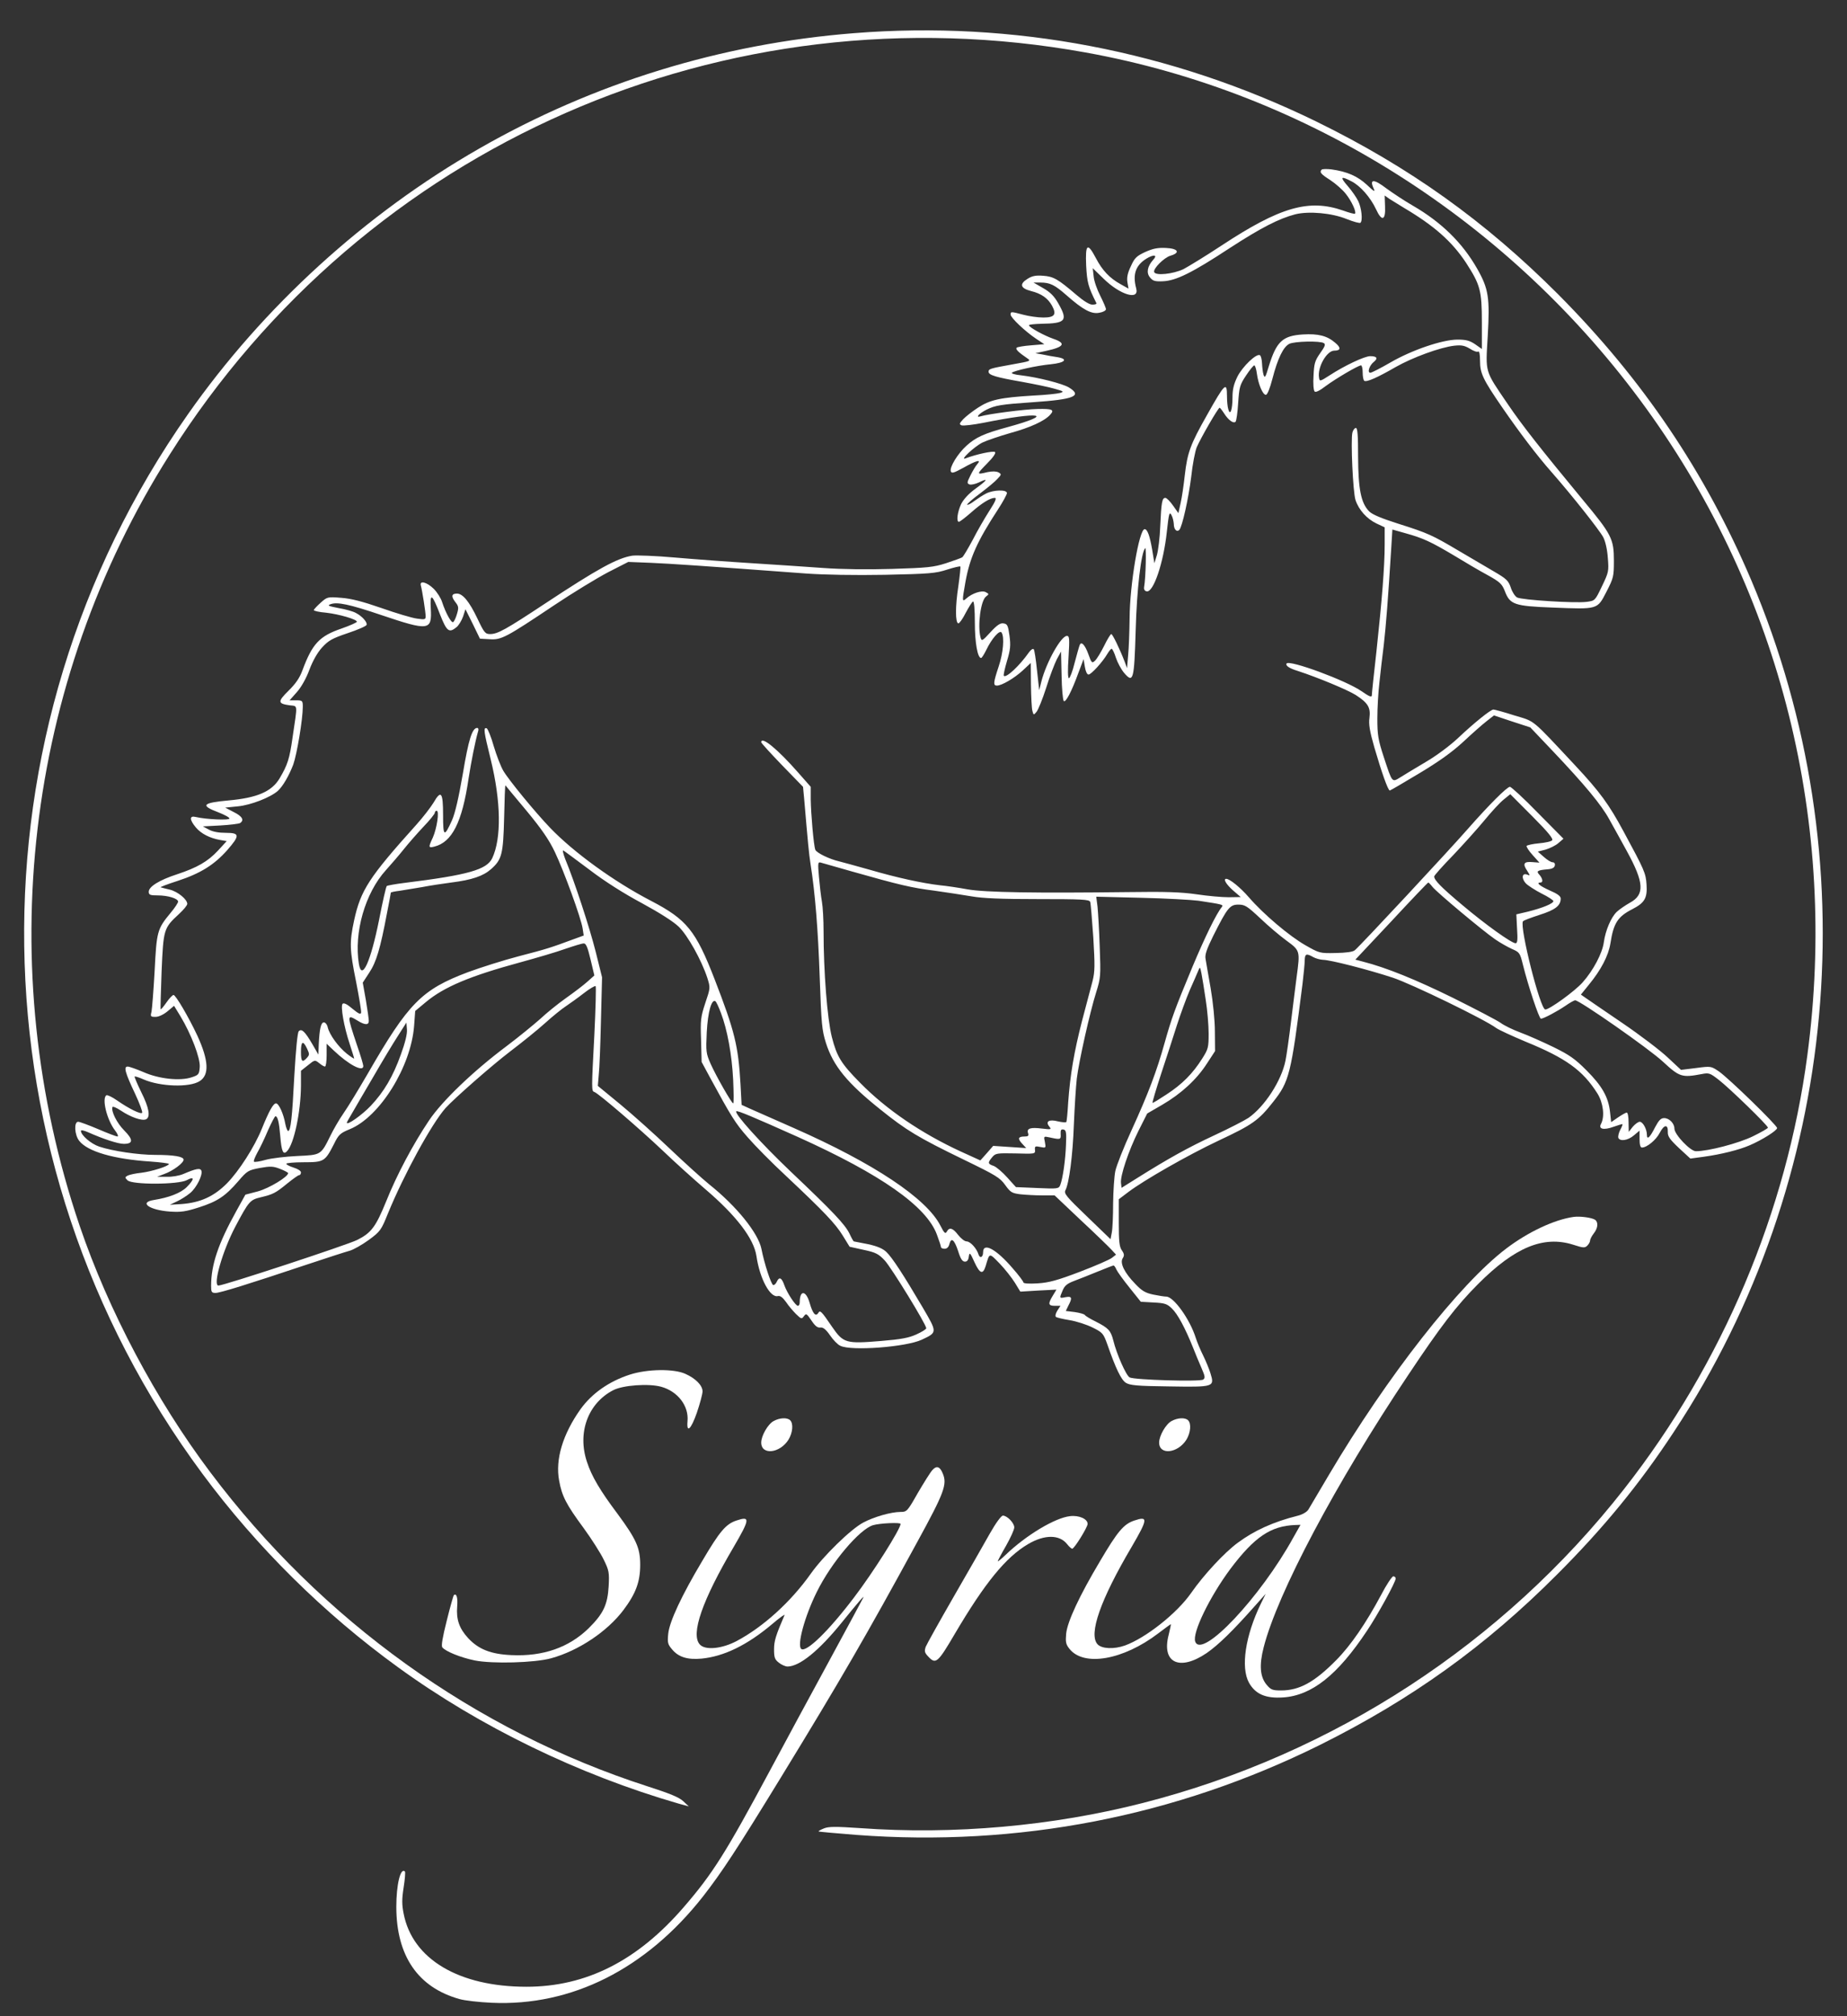 <svg width="286" height="312" xmlns="http://www.w3.org/2000/svg" xmlns:xlink="http://www.w3.org/1999/xlink" overflow="hidden"><rect width="100%" height="100%" fill="#333333" stroke="none"/><defs><clipPath id="clip0"><rect x="840" y="30" width="286" height="312"/></clipPath><clipPath id="clip1"><rect x="840" y="31" width="286" height="311"/></clipPath><clipPath id="clip2"><rect x="840" y="31" width="286" height="311"/></clipPath><clipPath id="clip3"><rect x="840" y="31" width="286" height="311"/></clipPath></defs><g clip-path="url(#clip0)" transform="translate(-840 -30)"><g clip-path="url(#clip1)"><g clip-path="url(#clip2)"><g clip-path="url(#clip3)"><path d="M132.175 305.947C111.617 304.328 91.855 298.252 74.165 288.144 56.504 278.064 40.746 263.753 29.076 247.171-5.565 198.021-4.657 132.033 31.319 83.677 39.695 72.405 50.116 62.126 61.559 53.864 74.251 44.664 89.584 37.253 105.058 32.795L106.62 32.369 105.768 33.164C105.144 33.761 103.695 34.357 100.231 35.464 73.541 44.039 49.775 61.047 32.54 83.905 24.107 95.064 16.753 108.892 12.295 121.953-1.278 161.79 3.833 205.659 26.236 240.924 56.533 288.712 112.214 313.045 168.093 302.965 202.535 296.776 233.939 276.9 254.894 248.023 275.736 219.288 284.594 183.937 279.824 148.246 276.616 124.139 266.678 100.686 251.459 81.349 232.718 57.498 206.482 40.433 176.981 32.909 162.982 29.331 147.593 27.968 133.14 29.019 129.307 29.274 128.256 29.274 127.518 28.962 127.035 28.763 126.666 28.564 126.723 28.508 126.751 28.451 129.421 28.224 132.601 27.968 157.644 26.094 182.006 30.808 204.353 41.853 218.493 48.866 229.993 57.072 241.066 68.146 248.222 75.273 253.815 82.059 259.153 90.151 284.85 128.909 289.393 178.656 271.136 221.559 264.009 238.227 254.326 252.538 241.237 265.656 229.879 276.985 218.181 285.304 203.728 292.346 181.353 303.221 156.821 307.906 132.175 305.947Z" fill="#FFFFFF" fill-rule="nonzero" fill-opacity="1" transform="matrix(1 0 0 -1.003 840.036 342)"/><path d="M204.637 284.907C204.239 284.509 204.466 284.225 205.943 283.288 206.766 282.749 207.874 281.783 208.356 281.159 209.265 280.023 210.031 278.348 209.776 278.092 209.691 278.035 208.896 278.234 207.959 278.575 202.649 280.421 198.191 279.143 189.105 273.18 186.691 271.59 184.022 269.971 183.227 269.546 181.609 268.779 178.883 268.495 178.684 269.091 178.486 269.602 180.218 271.334 181.211 271.618 182.773 272.073 182.404 272.726 180.502 272.811 179.224 272.868 178.514 272.726 177.293 272.186 175.958 271.562 175.646 271.278 175.078 270 174.567 268.949 174.425 268.268 174.539 267.53L174.709 266.536 173.488 267.217C171.785 268.154 170.649 269.347 169.655 271.249 168.349 273.72 168.008 273.436 168.15 270.113 168.292 267.473 168.462 266.82 169.74 264.293 169.797 264.151 169.513 264.066 169.116 264.066 168.661 264.066 167.781 264.605 166.645 265.57 163.777 268.012 163.096 268.41 161.477 268.523 160.342 268.609 159.774 268.495 159.064 268.041 157.786 267.246 157.957 266.593 159.603 266.167 161.222 265.769 162.216 265.059 162.869 263.895 163.607 262.532 163.266 262.078 161.506 262.078 160.682 262.078 159.291 262.277 158.439 262.504 156.509 263.015 156.452 263.015 156.452 262.532 156.452 262.05 158.752 259.892 160.427 258.784L161.676 257.961 159.632 257.79C158.524 257.705 157.502 257.535 157.389 257.421 157.162 257.194 157.701 256.683 159.007 255.803 159.632 255.377 159.575 255.349 156.849 254.866 153.186 254.213 153.044 254.156 153.044 253.702 153.044 253.191 154.209 252.85 158.297 252.14 160.171 251.799 162.414 251.345 163.266 251.089 164.686 250.692 164.771 250.635 164.09 250.436 163.692 250.323 161.847 250.124 159.973 250.039 154.805 249.726 153.272 249.386 151.398 248.165 150.517 247.597 149.467 246.773 149.098 246.376 148.501 245.723 148.473 245.609 148.87 245.439 149.126 245.354 150.659 245.524 152.249 245.836 161.194 247.625 163.437 247.199 155.941 245.155 152.363 244.19 151.057 243.593 149.637 242.316 148.246 241.066 146.968 238.965 147.195 238.34 147.337 238 147.65 238.085 149.154 238.908 151.17 240.044 151.994 240.243 151.284 239.448 151.028 239.164 150.574 238.397 150.233 237.716 149.694 236.637 149.666 236.495 150.091 236.324 150.347 236.239 151 236.381 151.54 236.637 153.073 237.375 152.902 237.034 151.057 235.7 149.949 234.905 149.183 234.053 148.785 233.286 148.217 232.065 148.019 230.56 148.445 230.56 148.587 230.56 149.438 231.214 150.319 231.98 152.022 233.485 153.3 234.252 154.01 234.252 154.322 234.252 154.095 233.684 153.186 232.292 152.477 231.185 151.312 229.198 150.603 227.806 149.864 226.443 149.154 225.222 148.956 225.08 148.785 224.967 147.65 224.569 146.457 224.172 144.498 223.547 143.561 223.462 138.081 223.292 134.333 223.178 130.159 223.235 127.49 223.434 125.076 223.604 120.079 223.945 116.416 224.172 112.753 224.399 107.358 224.796 104.434 225.052 101.509 225.308 98.556 225.421 97.875 225.336 95.546 224.967 92.565 223.348 84.331 217.925 78.339 213.978 77.033 213.24 75.869 213.24 75.103 213.24 74.932 213.439 73.882 215.654 72.632 218.266 71.61 219.487 70.73 219.487 69.878 219.487 69.793 219.061 70.446 218.209 70.985 217.528 71.014 217.329 70.73 216.363 70.559 215.739 70.275 215.171 70.133 215.086 69.85 214.915 68.998 216.449 68.43 218.152 68.26 218.748 67.663 219.685 67.124 220.225 66.045 221.276 64.881 221.559 65.136 220.708 65.335 219.998 65.874 216.619 65.874 215.966 65.874 215.483 65.732 215.455 64.54 215.625 63.802 215.71 61.331 216.449 59.06 217.244 56.107 218.266 54.346 218.72 52.785 218.834 50.684 219.004 50.627 218.976 49.605 218.067 49.037 217.556 48.554 217.045 48.554 216.931 48.554 216.818 49.406 216.619 50.485 216.534 52.472 216.307 55.227 215.512 55.227 215.142 55.227 215.029 54.148 214.546 52.842 214.092 49.434 212.928 48.327 211.764 46.794 207.646 46.368 206.482 45.743 205.574 44.636 204.495 42.932 202.819 42.96 202.507 44.806 202.251 46.112 202.081 46.055 202.621 45.26 197.254 44.806 194.017 44.494 193.052 43.244 190.951 42.023 188.935 39.78 187.969 35.351 187.572 31.29 187.203 30.95 186.805 33.732 185.754 34.698 185.385 35.493 184.959 35.493 184.789 35.493 184.477 31.858 184.647 30.297 185.016 29.274 185.272 29.274 184.619 30.297 183.398 31.12 182.432 32.455 181.751 34.073 181.467L35.067 181.297 33.732 179.848C32.142 178.145 30.495 177.208 27.4 176.186 24.674 175.305 22.999 174.283 22.999 173.488 22.999 173.006 23.198 172.92 24.391 172.92 25.981 172.92 27.542 172.438 27.542 171.955 27.542 171.785 27.031 170.99 26.378 170.223 24.305 167.724 24.22 167.383 23.908 161.279 23.738 158.241 23.51 155.401 23.425 154.975 23.226 154.237 23.283 154.18 24.05 154.18 24.532 154.18 25.271 154.521 25.895 155.032L26.918 155.884 27.911 154.265C29.558 151.54 31.006 147.792 30.893 146.429 30.808 145.321 30.723 145.208 29.672 144.867 27.883 144.242 24.532 144.611 22.176 145.662 21.097 146.116 19.989 146.514 19.734 146.514 19.081 146.514 19.308 145.634 20.898 142.283 21.579 140.835 22.062 139.529 21.977 139.387 21.807 139.103 20.018 139.955 18.087 141.289 17.32 141.829 16.582 142.169 16.44 142.084 15.702 141.63 16.497 138.308 17.775 136.661 18.172 136.15 18.343 135.724 18.144 135.724 17.974 135.724 16.611 136.235 15.162 136.86 13.686 137.484 12.295 137.996 12.068 137.996 11.386 137.996 11.5 135.951 12.238 135.043 13.544 133.396 17.576 132.232 23.226 131.862 24.817 131.749 26.123 131.578 26.123 131.493 26.123 131.153 23.482 130.329 21.863 130.13 21.012 130.045 20.075 129.846 19.762 129.704 19.28 129.449 19.28 129.392 19.706 128.966 20.415 128.256 27.571 128.285 28.905 128.995 30.098 129.648 30.098 129.137 28.877 127.916 27.968 127.007 26.123 126.297 23.794 125.928 21.409 125.559 23.084 124.366 26.293 124.139 27.997 124.026 28.735 124.139 30.779 124.792 33.619 125.701 34.84 126.496 36.856 128.824 38.247 130.443 38.417 130.528 40.206 130.869 41.825 131.153 42.251 131.153 43.33 130.727 44.011 130.471 44.579 130.159 44.579 130.074 44.579 129.506 41.654 127.745 39.922 127.263L37.963 126.751 36.543 124.196C33.761 119.199 32.653 115.962 32.653 112.668 32.653 111.731 32.738 111.589 33.335 111.589 34.045 111.589 38.275 112.895 47.56 115.99 50.542 116.984 53.466 117.921 54.091 118.091 54.715 118.262 56.05 119.028 57.072 119.766 58.861 121.073 59.003 121.3 60.025 123.827 62.495 129.846 66.783 137.655 68.941 140.097 70.304 141.602 76.181 146.741 78.993 148.87 80.753 150.205 83.166 152.136 84.331 153.186 85.495 154.237 86.971 155.43 87.596 155.827 88.221 156.253 89.47 157.133 90.379 157.843 91.259 158.524 92.082 159.007 92.196 158.922 92.281 158.808 92.196 155.43 91.997 151.398 91.543 142.908 91.543 142.737 91.997 142.595 92.65 142.368 98.982 136.945 102.531 133.594 104.462 131.749 107.472 129.051 109.204 127.575 113.974 123.515 116.7 119.965 117.097 117.268 117.609 113.775 119.227 110.794 120.42 111.106 120.76 111.191 121.158 110.908 121.669 110.198 122.066 109.601 122.776 108.778 123.231 108.324 124.026 107.557 124.111 107.529 124.452 108.011 124.792 108.466 124.877 108.409 125.616 107.33 126.184 106.478 126.553 106.194 126.979 106.251 127.405 106.308 127.83 105.995 128.483 105.058 128.966 104.348 129.676 103.61 130.074 103.44 131.72 102.588 140.295 103.241 142.709 104.377 145.122 105.513 145.122 105.456 142.823 109.374 139.87 114.372 138.109 117.069 137.201 117.921 136.661 118.432 135.809 118.801 134.361 119.113 133.225 119.341 132.232 119.539 132.175 119.539 132.118 119.539 131.806 120.079 131.493 120.76 130.783 122.18 128.995 124.082 122.322 130.386 117.722 134.759 113.633 139.273 113.974 139.614 114.116 139.784 116.672 138.705 123.486 135.667 136.377 129.875 143.419 124.963 145.037 120.59 145.378 119.681 145.662 118.829 145.662 118.688 145.662 118.517 145.917 118.404 146.23 118.404 146.599 118.404 146.855 118.659 146.968 119.113 147.252 120.221 147.735 119.823 148.331 118.034 148.7 116.842 148.984 116.416 149.382 116.416 149.722 116.416 149.921 116.672 149.978 117.211 150.091 117.892 150.177 117.836 150.858 116.331 151.682 114.542 152.164 114.372 152.59 115.735 153.215 117.836 153.101 117.807 154.748 116.132 155.572 115.28 156.622 113.946 157.105 113.179L157.957 111.788 160.768 111.958 163.55 112.1 162.982 111.163C162.216 109.914 162.273 109.601 163.295 109.601L164.175 109.601 163.692 108.863C163.437 108.466 163.323 108.011 163.465 107.898 163.579 107.784 164.544 107.557 165.595 107.387 166.645 107.216 168.235 106.705 169.144 106.251 170.706 105.484 170.819 105.342 171.444 103.61 172.722 99.947 173.573 98.187 174.283 97.733 174.908 97.335 175.987 97.222 181.013 97.165 187.969 97.051 188.054 97.08 187.401 99.181 187.203 99.834 186.691 101.083 186.266 101.935 185.84 102.787 185.329 104.008 185.13 104.632 184.221 107.529 181.694 111.021 180.558 111.021 180.274 111.021 179.366 111.163 178.542 111.333 177.321 111.589 176.782 111.901 175.76 112.98 174.084 114.684 173.346 116.189 173.801 116.927 174.084 117.353 174.056 117.609 173.687 118.148 173.289 118.688 173.204 119.539 173.204 122.436L173.204 126.042 174.709 127.177C177.179 129.023 183.852 132.828 188.679 135.099 193.904 137.541 194.841 138.194 197.084 141.034 199.611 144.214 199.866 145.236 201.655 159.291 201.826 160.768 201.996 162.414 201.996 162.926 202.024 163.919 202.251 164.005 203.302 163.408 203.7 163.181 204.381 163.011 204.807 162.982 205.943 162.982 211.905 161.449 215.625 160.228 218.55 159.263 229.879 153.783 231.668 152.448 232.065 152.164 234.11 151.227 236.211 150.347 242.429 147.82 245.041 145.946 247.313 142.368 248.222 140.92 248.477 138.819 247.881 137.683 247.427 136.86 248.278 136.661 249.84 137.229 250.55 137.484 251.146 137.655 251.203 137.626 251.231 137.57 251.089 137.172 250.834 136.718 250.607 136.263 250.493 135.724 250.55 135.525 250.805 134.929 252.026 135.099 252.963 135.894L253.844 136.633 253.844 135.326C253.844 134.475 253.957 134.02 254.213 134.02 254.979 134.02 256.399 135.185 256.967 136.292 257.648 137.598 258.273 137.655 258.216 136.405 258.188 135.752 258.529 135.27 259.948 133.935L261.709 132.317 263.81 132.601C266.479 132.97 269.233 133.651 270.88 134.361 272.754 135.156 275.139 136.633 275.139 137.03 275.139 137.456 267.643 144.725 266.11 145.776 264.917 146.571 264.917 146.599 262.589 146.287L260.261 146.003 258.216 147.905C257.109 148.956 253.929 151.369 251.118 153.272 248.335 155.174 245.751 156.906 245.411 157.162L244.758 157.616 245.978 159.121C247.881 161.421 249.017 163.607 249.329 165.509 249.812 168.661 250.465 169.655 252.765 170.819 254.639 171.785 255.065 172.523 254.923 174.596 254.809 176.356 254.61 176.81 251.373 182.773 249.102 186.975 247.71 188.878 243.906 192.938 236.949 200.349 237.744 199.696 234.45 200.69 232.86 201.201 231.384 201.598 231.214 201.598 230.788 201.598 228.204 199.526 225.705 197.169 224.456 196.005 222.355 194.443 220.736 193.506 219.203 192.597 217.442 191.547 216.818 191.149 215.483 190.326 215.568 190.241 214.234 194.273 213.354 196.942 213.24 197.68 213.24 200.235 213.24 201.826 213.382 204.267 213.552 205.687 213.694 207.107 214.007 209.748 214.234 211.536 214.575 214.489 214.915 218.805 215.398 226.614L215.568 229.368 217.584 228.8C220.367 228.033 221.559 227.465 225.109 225.364 226.784 224.342 229.112 222.979 230.333 222.326 232.236 221.276 232.548 220.963 232.974 219.884 233.769 217.783 234.45 217.556 240.385 217.329 247.455 217.045 247.285 217.016 248.704 219.742 249.812 221.9 249.868 222.099 249.868 224.569 249.868 227.92 249.528 228.601 245.041 233.968 238.568 241.776 235.643 245.467 233.428 248.733 229.822 254.014 229.993 253.446 230.333 259.21 230.674 265.116 230.475 266.507 228.686 269.631 226.415 273.606 223.15 276.786 218.777 279.313 217.528 280.023 215.682 281.244 214.66 281.982 212.729 283.459 211.991 283.487 212.644 282.039 212.956 281.386 212.786 281.443 211.622 282.55 210.173 283.885 208.583 284.594 206.113 284.935 205.403 285.02 204.75 284.992 204.637 284.907ZM209.236 283.09C210.599 282.408 212.189 280.591 213.041 278.774 213.921 276.843 214.546 277.042 214.433 279.228L214.376 280.903 215.142 280.364C215.597 280.08 216.591 279.484 217.357 279.001 222.071 276.218 224.796 273.805 226.983 270.511 229.169 267.132 229.425 266.252 229.425 261.34L229.425 257.223 228.374 257.961C227.522 258.529 226.954 258.671 225.648 258.671 223.32 258.671 218.55 257.052 215.228 255.121 213.751 254.27 212.36 253.56 212.161 253.56 211.622 253.56 212.019 254.724 212.729 255.263 213.382 255.803 213.155 256.115 212.133 256.115 211.252 256.115 208.129 254.639 205.858 253.162 204.353 252.197 204.296 252.197 204.211 252.793 203.927 254.383 205.403 256.967 206.567 256.967 207.59 256.967 207.646 257.421 206.709 258.188 205.46 259.267 204.069 259.608 201.712 259.466 198.56 259.267 197.623 258.387 196.431 254.553 195.92 252.821 195.806 252.651 195.607 253.276 195.494 253.673 195.408 254.468 195.38 255.036 195.352 255.604 195.21 256.172 195.068 256.257 194.528 256.598 192.37 254.525 191.575 252.963 191.007 251.799 190.809 251.004 190.809 249.726 190.809 247.824 190.44 246.83 190.156 247.938 190.042 248.278 189.957 249.187 189.957 249.954 189.957 252.254 189.644 251.97 186.862 247.029 184.306 242.543 183.824 241.237 183.426 237.773 183.256 236.211 182.972 234.28 182.773 233.428L182.432 231.895 181.609 233.059C181.155 233.712 180.615 234.252 180.416 234.252 179.905 234.252 179.792 233.599 179.621 229.851 179.565 228.147 179.309 226.159 179.11 225.449L178.713 224.172 178.372 226.273C178.003 228.402 177.634 229.425 177.208 229.425 176.356 229.425 174.908 220.906 174.88 215.71 174.851 213.638 174.766 211.082 174.652 209.975L174.482 207.987 174.113 208.981C173.346 210.968 172.239 213.24 172.04 213.24 171.927 213.24 171.415 212.417 170.933 211.423 170.422 210.401 169.797 209.378 169.513 209.123 169.059 208.697 168.974 208.782 168.491 210.145 167.951 211.622 167.355 212.218 167.128 211.48 167.043 211.281 166.702 210.06 166.361 208.782 166.049 207.476 165.623 206.425 165.481 206.425 165.311 206.425 165.282 207.646 165.424 209.691 165.595 212.559 165.566 212.956 165.169 212.956 164.26 212.956 161.989 208.896 161.222 205.943L160.881 204.58 160.54 207.646C160.37 209.322 160.143 210.798 160.029 210.912 159.887 211.025 159.603 210.827 159.32 210.457 157.843 208.356 155.77 206.425 155.401 206.795 155.316 206.88 155.543 207.902 155.884 209.066 156.423 210.827 156.48 211.48 156.281 212.984 156.054 214.603 155.941 214.802 155.344 214.887 154.862 214.972 154.351 214.631 153.328 213.524 152.051 212.133 151.965 212.104 151.795 212.729 151.312 214.546 151.823 218.436 152.647 219.032 153.13 219.402 153.13 219.43 152.59 219.714 151.994 220.026 150.489 219.544 149.58 218.72 148.927 218.152 148.927 218.294 149.467 221.332 150.148 225.024 151.256 227.522 154.493 232.463 155.259 233.627 155.884 234.791 155.884 234.99 155.884 235.558 153.811 235.501 152.675 234.933 152.164 234.678 151.341 234.138 150.83 233.769 150.319 233.371 149.807 233.116 149.722 233.201 149.666 233.286 150.517 234.053 151.682 234.905 152.817 235.757 154.067 236.779 154.407 237.176 155.06 237.858 155.06 237.915 154.549 238.198 154.18 238.369 153.612 238.369 152.874 238.227 151.142 237.801 151.142 237.858 152.76 239.505 153.726 240.47 154.209 241.151 154.038 241.322 153.783 241.549 151.142 240.981 149.495 240.356 148.445 239.93 150.83 242.174 152.107 242.798 152.76 243.111 154.691 243.764 156.367 244.246 159.49 245.098 161.733 246.12 162.585 247.086 163.295 247.852 162.897 248.023 160.626 247.966 158.695 247.938 152.959 247.199 151.795 246.83 150.943 246.575 151.54 247.256 152.704 247.852 154.095 248.534 154.947 248.676 159.973 249.017 166.276 249.443 167.611 249.982 165.481 251.288 164.487 251.884 160.711 252.85 158.07 253.162 157.162 253.247 156.509 253.446 156.65 253.56 157.048 253.9 160.54 254.667 162.67 254.866 164.913 255.093 165.453 255.689 163.635 255.973 163.039 256.058 162.045 256.229 161.421 256.371L160.285 256.569 161.989 256.939C164.743 257.535 165.084 258.103 163.096 258.784 161.619 259.295 159.291 260.573 159.291 260.885 159.291 260.999 160.171 261.084 161.222 261.113 164.998 261.169 165.367 261.595 163.834 264.264 163.21 265.372 162.585 265.996 161.477 266.621L160.001 267.473 161.052 267.473C162.556 267.473 163.266 267.132 165.14 265.485 167.667 263.27 168.974 262.561 170.194 262.816 170.762 262.901 171.217 263.157 171.217 263.356 171.217 263.554 170.819 264.463 170.336 265.428 169.854 266.365 169.371 267.7 169.314 268.41L169.172 269.688 170.848 268.069C173.403 265.57 176.413 264.662 175.902 266.564 175.277 268.864 175.873 270.312 177.833 271.363 178.798 271.846 179.167 271.647 178.514 270.965 177.634 269.971 177.435 268.978 178.031 268.268 178.457 267.728 178.798 267.615 180.047 267.672 182.063 267.757 184.562 268.978 190.411 272.811 195.238 275.934 198.021 277.354 200.548 278.007 202.649 278.518 206.198 278.206 208.498 277.269 209.577 276.843 210.514 276.587 210.628 276.701 210.997 277.042 210.798 278.972 210.287 280.023 210.003 280.619 209.265 281.67 208.64 282.38 207.419 283.771 207.561 283.97 209.236 283.09ZM204.949 258.131C205.261 257.961 205.119 257.592 204.381 256.569 203.558 255.405 203.444 254.951 203.359 253.105 203.274 251.913 203.359 250.834 203.529 250.663 203.7 250.493 204.296 250.777 205.261 251.515 206.795 252.651 210.287 254.695 210.713 254.695 210.855 254.695 210.968 254.184 210.968 253.588 210.968 252.963 211.082 252.396 211.224 252.31 211.593 252.083 213.268 252.821 216.079 254.44 218.692 255.916 222.951 257.478 225.166 257.734 226.273 257.847 226.727 257.762 227.551 257.279 228.119 256.91 228.686 256.711 228.857 256.825 229.027 256.939 229.141 256.427 229.141 255.405 229.141 253.475 229.567 252.566 232.605 248.165 235.217 244.388 237.971 240.754 240.243 238.198 243.395 234.621 247.654 229.254 248.222 228.175 248.562 227.522 248.846 226.245 248.931 224.967 249.102 222.922 249.045 222.752 248.023 220.622 246.944 218.379 246.944 218.379 245.638 218.209 243.849 217.982 235.615 218.493 234.876 218.89 234.564 219.061 234.11 219.742 233.911 220.395 233.542 221.474 233.258 221.758 231.299 222.894 230.078 223.604 227.636 225.052 225.819 226.103 221.73 228.516 221.048 228.828 216.449 230.276 213.865 231.1 212.473 231.668 211.962 232.179 210.713 233.457 210.287 235.558 210.259 240.555 210.259 243.906 210.173 245.041 209.918 245.041 209.719 245.041 209.492 244.729 209.378 244.332 209.094 243.167 209.464 235.075 209.861 233.911 210.372 232.378 211.622 231.015 213.098 230.305L214.376 229.709 214.376 227.068C214.376 223.689 213.95 218.408 213.098 210.543 212.701 207.107 212.388 204.069 212.388 203.813 212.388 203.444 212.047 203.558 210.77 204.438 208.385 206.085 199.582 209.322 199.185 208.697 198.986 208.385 199.582 207.959 200.889 207.561 204.04 206.539 208.612 204.637 209.889 203.842 211.792 202.621 212.218 201.911 212.019 200.321 211.877 199.355 212.047 198.276 212.786 195.721 213.893 191.944 214.887 189.105 215.171 189.105 215.256 189.105 217.3 190.298 219.714 191.746 222.809 193.591 224.825 195.039 226.557 196.629 227.891 197.879 229.51 199.298 230.135 199.781L231.299 200.69 234.11 199.753 236.921 198.844 240.413 195.181C245.354 189.985 247.938 186.89 249.159 184.647 249.755 183.597 250.976 181.382 251.884 179.735 254.553 174.88 254.667 173.034 252.339 171.785 251.629 171.387 250.72 170.762 250.323 170.393 249.443 169.57 248.562 167.525 248.307 165.68 248.08 164.005 246.688 161.364 245.041 159.518 243.877 158.184 239.902 155.316 239.249 155.316 238.454 155.316 235.245 168.037 235.785 168.917 235.87 169.059 237.034 169.485 238.34 169.911 240.782 170.677 241.634 171.33 241.634 172.438 241.634 172.807 241.123 173.176 239.93 173.687 238.397 174.368 237.744 174.908 238.511 174.908 238.937 174.908 238.852 175.504 238.34 176.1 237.801 176.668 238 176.81 239.647 176.952 240.328 177.009 240.669 177.208 240.726 177.549 240.782 177.833 240.64 178.031 240.385 178.031 240.129 178.031 239.533 178.4 239.022 178.855L238.085 179.678 239.306 179.99C239.959 180.189 240.839 180.615 241.265 180.984L242.06 181.666 238.085 185.669C235.927 187.884 233.968 189.673 233.769 189.673 233.315 189.673 230.504 186.862 227.295 183.227 224.512 180.047 210.514 165.055 209.748 164.459 209.464 164.203 208.385 164.061 206.795 164.033 204.324 163.976 204.267 164.005 202.109 165.226 199.611 166.645 195.607 170.024 193.364 172.608 192.03 174.141 190.383 175.476 189.843 175.476 189.332 175.476 189.815 174.652 190.865 173.715L192.086 172.665 190.212 172.636C189.19 172.636 186.947 172.835 185.243 173.091 182.858 173.431 180.445 173.517 174.624 173.431 160.257 173.261 152.505 173.375 149.779 173.857 148.388 174.113 146.457 174.397 145.52 174.482 142.823 174.794 138.876 175.646 134.673 176.867 132.515 177.463 130.386 178.06 129.903 178.173 128.398 178.514 126.411 179.479 126.212 179.962 125.956 180.615 125.531 185.527 125.502 187.742L125.502 189.673 123.543 191.888C120.391 195.465 117.836 197.566 117.836 196.544 117.836 196.431 119.284 194.841 121.073 192.995L124.31 189.673 124.48 187.884C125.076 180.927 125.218 179.394 125.474 177.747 126.184 173.261 126.638 167.667 126.893 160.285 127.149 153.044 127.234 152.136 127.859 150.148 128.995 146.599 131.153 143.987 136.207 139.955 140.352 136.633 142.113 135.582 149.268 132.118 154.152 129.761 154.805 129.364 155.6 128.256 156.423 127.121 156.622 126.979 157.957 126.808 158.78 126.723 160.285 126.638 161.336 126.638L163.266 126.638 167.298 122.833C169.541 120.76 171.671 118.688 172.068 118.262L172.778 117.495 172.154 117.012C171.813 116.728 169.57 115.763 167.185 114.854 163.664 113.52 162.414 113.179 160.654 113.065 159.348 112.98 158.439 113.037 158.439 113.207 158.439 113.349 157.701 114.343 156.792 115.365 154.237 118.347 152.193 119.454 152.193 117.864 152.193 117.097 151.71 116.842 151.483 117.523 151.199 118.46 150.205 119.539 149.637 119.539 149.325 119.539 148.757 119.994 148.331 120.533 147.508 121.612 146.968 121.782 146.571 121.044 146.343 120.647 146.173 120.817 145.577 121.981 143.419 126.184 135.27 131.578 122.947 137.002 119.908 138.336 116.813 139.699 116.104 140.012L114.798 140.608 114.627 143.788C114.286 149.751 113.719 151.994 110.624 159.973 107.699 167.497 106.308 169.201 100.799 172.068 95.064 175.021 88.788 179.565 85.154 183.341 82.854 185.726 78.709 190.752 77.885 192.172 77.488 192.853 76.835 194.557 76.409 195.976 76.011 197.396 75.5 198.617 75.33 198.702 74.79 198.873 74.847 198.333 75.954 193.875 77.544 187.401 77.63 181.723 76.181 178.656 75.33 176.896 72.49 176.072 62.609 174.851 61.218 174.681 59.968 174.454 59.855 174.368 59.741 174.283 59.202 171.927 58.662 169.144 57.356 162.67 55.993 159.66 55.539 162.329 54.744 167.185 56.504 173.289 59.713 176.81 60.536 177.719 61.786 179.167 62.467 180.019 63.149 180.871 64.511 182.432 65.505 183.483 66.499 184.505 67.294 185.499 67.294 185.669 67.294 185.84 67.436 185.982 67.578 185.982 68.032 185.982 67.606 183.227 66.982 181.836 66.272 180.331 66.3 180.218 67.209 180.445 69.963 181.126 71.525 184.193 72.519 190.951 72.945 193.676 73.569 196.743 73.967 198.134 74.109 198.503 74.052 198.759 73.853 198.759 73.087 198.759 72.519 196.999 71.638 191.717 70.985 187.969 70.446 185.641 69.963 184.534 68.742 181.836 68.572 181.95 68.572 185.329 68.572 188.849 68.26 189.247 67.095 187.231 66.641 186.493 65.477 184.988 64.455 183.852 57.101 175.703 55.823 173.744 54.801 169.087 54.062 165.651 54.091 164.572 55.113 159.547 55.567 157.19 55.937 155.06 55.88 154.833 55.823 154.493 55.482 154.663 54.545 155.43 53.75 156.111 53.211 156.395 53.012 156.196 52.671 155.855 53.211 152.675 54.119 149.978 54.488 148.842 54.801 147.848 54.801 147.763 54.801 147.678 54.29 148.019 53.665 148.501 52.359 149.552 50.996 151.398 50.712 152.562 50.627 152.988 50.343 153.328 50.116 153.328 49.661 153.328 49.434 152.335 49.321 149.921L49.264 148.359 48.327 149.978C47.191 151.909 46.68 152.42 46.226 151.965 46.027 151.767 45.771 149.098 45.544 145.179 45.203 138.563 44.976 136.576 44.579 136.576 44.465 136.576 44.267 137.059 44.153 137.626 43.869 139.245 43.131 140.835 42.705 140.835 42.279 140.835 41.626 139.671 40.518 136.945 39.383 134.134 36.969 130.386 35.095 128.483 33.079 126.468 31.006 125.531 28.11 125.303L26.265 125.19 27.4 125.729C28.025 126.013 28.934 126.609 29.416 127.007 30.41 127.83 31.375 129.79 31.148 130.443 30.978 130.897 30.325 130.783 28.337 129.932 27.741 129.676 26.605 129.477 25.782 129.506L24.277 129.506 25.384 129.932C26.747 130.414 28.394 131.635 28.394 132.146 28.394 132.629 26.889 132.885 23.993 132.885 21.381 132.885 17.377 133.481 15.333 134.162 14.055 134.588 12.493 135.923 12.493 136.604 12.493 136.746 12.976 136.661 13.544 136.405 16.043 135.298 18.257 134.588 19.138 134.588 20.614 134.588 20.614 135.241 19.194 136.661 18.059 137.797 17.15 139.614 17.377 140.267 17.434 140.409 18.03 140.153 18.712 139.699 20.16 138.734 21.892 138.109 22.545 138.365 23.312 138.677 23.056 140.153 21.835 142.567 21.21 143.845 20.756 144.924 20.813 144.98 20.87 145.037 21.494 144.839 22.204 144.526 24.76 143.419 29.303 143.248 30.893 144.271 32.398 145.236 32.284 147.451 30.524 151.284 29.189 154.123 27.173 157.559 26.832 157.559 26.691 157.559 26.179 157.048 25.753 156.423 25.299 155.77 24.902 155.316 24.845 155.344 24.788 155.401 24.873 158.042 24.987 161.222 25.271 167.696 25.299 167.866 27.684 170.053 28.394 170.706 28.962 171.387 28.962 171.614 28.962 172.296 27.514 173.488 26.293 173.801 25.668 173.943 25.015 174.113 24.845 174.17 24.703 174.198 25.895 174.652 27.485 175.163 30.978 176.299 33.136 177.634 35.152 179.905 37.139 182.177 37.111 182.574 34.925 182.574 33.817 182.574 32.88 182.745 32.284 183.085L31.375 183.568 34.073 183.71C35.55 183.795 36.941 183.966 37.139 184.079 37.821 184.534 37.48 185.13 36.146 185.783L34.84 186.464 36.827 186.663C38.815 186.862 41.825 188.026 42.989 189.048 43.784 189.786 44.692 191.348 45.374 193.109 45.942 194.699 46.85 200.094 46.85 202.024 46.85 202.961 46.794 203.018 45.828 203.018L44.806 203.018 45.942 204.296C46.623 205.062 47.39 206.425 47.873 207.732 48.384 209.094 49.122 210.401 49.832 211.167 50.825 212.246 51.365 212.559 53.807 213.382 55.34 213.893 56.675 214.461 56.731 214.66 56.873 215.057 56.022 216.023 55.056 216.505 54.659 216.732 53.466 217.073 52.416 217.244 50.825 217.556 50.598 217.641 51.138 217.84 52.16 218.237 54.062 217.84 58.946 216.193 66.385 213.694 66.868 213.751 66.669 217.187 66.528 219.685 66.868 219.487 68.118 216.221 69.14 213.638 69.509 213.354 70.673 214.319 70.985 214.575 71.44 215.313 71.667 215.937L72.036 217.073 73.172 214.802 74.279 212.53 75.784 212.445C77.601 212.331 78.254 212.672 85.75 217.669 88.647 219.6 92.394 221.872 94.127 222.78L97.25 224.371 100.799 224.229C103.951 224.087 108.324 223.803 124.792 222.582 127.575 222.383 132.345 222.298 137.002 222.383 143.845 222.525 144.867 222.61 146.599 223.178 147.678 223.519 148.615 223.746 148.672 223.661 148.729 223.604 148.587 222.241 148.359 220.622 147.877 217.528 147.877 214.972 148.359 214.887 148.53 214.887 149.041 215.597 149.495 216.505 149.978 217.414 150.489 218.209 150.631 218.266 150.801 218.323 150.915 217.045 150.915 215 150.915 211.905 151.341 209.549 151.88 209.549 151.994 209.549 152.335 210.088 152.675 210.77 153.527 212.559 154.776 213.95 155.06 213.467 155.515 212.757 155.316 210.344 154.606 208.243 153.783 205.772 153.726 205.29 154.322 205.29 155.089 205.29 157.02 206.425 158.326 207.618L159.575 208.782 159.603 205.403C159.632 203.529 159.717 201.712 159.831 201.371 160.001 200.718 160.029 200.718 160.455 201.229 160.711 201.513 161.392 203.188 161.96 204.949 162.5 206.709 163.266 208.669 163.607 209.35L164.26 210.543 164.345 206.851C164.374 204.835 164.544 203.047 164.686 202.905 164.97 202.621 165.907 204.381 166.958 207.277L167.753 209.378 167.951 208.186C168.065 207.476 168.292 206.993 168.519 206.993 168.917 206.993 170.677 208.896 171.444 210.202 171.699 210.628 171.983 210.968 172.097 210.968 172.21 210.968 172.523 210.344 172.75 209.606 173.006 208.839 173.573 207.788 174.028 207.249 175.447 205.602 175.589 206.113 175.817 213.751 175.987 220.168 176.668 225.875 177.293 226.5 177.492 226.699 177.378 221.929 177.123 220.481 177.066 220.14 177.208 219.884 177.52 219.827 178.571 219.629 180.132 224.229 180.644 229.027 180.956 231.867 181.041 232.179 181.353 231.611 181.552 231.27 181.694 230.646 181.723 230.22 181.723 229.396 182.177 228.914 182.574 229.311 183.029 229.794 183.994 234.138 184.42 237.517 184.619 239.391 185.016 241.435 185.272 242.06 185.868 243.451 188.594 248.165 188.821 248.165 188.906 248.136 189.219 247.739 189.531 247.256 190.184 246.234 190.979 245.666 191.291 246.007 191.405 246.12 191.604 247.427 191.689 248.903 191.859 251.373 191.944 251.686 192.91 253.134 193.478 253.986 194.046 254.695 194.188 254.695 194.301 254.695 194.5 254.128 194.585 253.418 194.812 251.771 195.494 250.152 195.976 250.152 196.204 250.152 196.601 251.118 196.999 252.651 197.794 255.718 198.674 257.563 199.611 258.018 200.406 258.415 204.381 258.5 204.949 258.131ZM81.491 185.982C83.848 183.142 84.984 181.495 85.892 179.593 87.312 176.612 89.924 169.456 90.18 167.838L90.35 166.73 88.703 166.134C85.239 164.856 84.643 164.658 80.355 163.55 77.942 162.926 74.364 161.79 72.433 161.08 65.25 158.383 63.205 156.31 56.902 145.406 55.511 143.021 53.835 140.267 53.154 139.302 52.501 138.365 51.592 136.803 51.138 135.866 49.633 132.828 49.69 132.885 45.998 132.714 44.21 132.629 41.995 132.373 41.086 132.118 40.206 131.862 39.383 131.749 39.297 131.834 39.184 131.919 39.44 132.544 39.809 133.225 40.206 133.907 40.944 135.44 41.455 136.661 41.995 137.854 42.506 138.847 42.62 138.847 42.96 138.847 43.188 137.91 43.358 135.809 43.557 133.396 43.812 132.828 44.408 133.452 45.487 134.56 46.538 139.5 46.566 143.561L46.566 145.861 47.645 146.713C48.696 147.564 48.724 147.564 49.377 147.053 49.746 146.741 50.144 146.514 50.286 146.514 50.428 146.514 50.542 147.309 50.542 148.274L50.542 150.035 51.621 149.012C53.949 146.798 56.22 145.605 56.22 146.599 56.22 146.798 55.794 148.246 55.255 149.779 53.665 154.521 53.665 154.606 55.312 153.612 56.448 152.902 57.072 152.874 57.072 153.556 57.072 153.811 56.873 155.259 56.618 156.764L56.135 159.462 57.157 161.023C58.236 162.642 58.861 164.743 59.883 170.166 60.224 171.841 60.48 173.289 60.48 173.346 60.48 173.403 61.076 173.545 61.842 173.63 62.581 173.744 64.142 173.999 65.306 174.198 66.471 174.425 68.515 174.738 69.85 174.908 73.03 175.305 74.79 175.902 76.011 176.981 77.686 178.457 77.885 179.281 78.027 184.931 78.084 187.714 78.169 189.957 78.226 189.9 78.254 189.843 79.731 188.083 81.491 185.982ZM240.3 181.41C240.129 181.24 239.221 181.041 238.255 180.956 237.29 180.871 236.438 180.672 236.353 180.558 236.296 180.416 236.694 179.792 237.29 179.139L238.34 177.974 237.233 178.06C235.927 178.173 235.7 177.804 236.438 176.725 236.921 175.958 236.921 175.93 236.438 176.129 235.643 176.441 235.501 175.561 236.239 174.766 236.58 174.425 237.687 173.715 238.681 173.204 239.675 172.722 240.498 172.182 240.498 172.04 240.498 171.671 238.852 170.99 236.58 170.422L234.763 169.996 234.876 167.753C234.99 166.077 234.933 165.538 234.649 165.538 234.025 165.538 229.964 168.434 226.386 171.444 223.093 174.198 222.042 175.277 222.042 175.845 222.042 175.987 223.348 177.463 224.967 179.11 226.557 180.786 228.743 183.199 229.822 184.505 230.873 185.783 232.207 187.231 232.775 187.685L233.826 188.537 237.233 185.13C239.703 182.66 240.527 181.637 240.3 181.41ZM91.259 176.867C93.559 175.107 96.625 173.176 99.351 171.728 102.077 170.251 104.235 168.888 105.058 168.093 106.45 166.759 108.579 162.954 109.488 160.2 109.971 158.666 109.971 158.666 109.175 156.31 108.466 154.18 108.409 153.669 108.522 150.603L108.608 147.224 109.914 144.81C113.207 138.762 113.832 137.768 115.735 135.61 116.842 134.333 119.511 131.635 121.697 129.619 127.632 124.054 129.307 122.294 130.471 120.42L131.522 118.716 133.708 118.233C135.582 117.836 136.008 117.609 136.973 116.586 137.996 115.479 143.39 106.734 143.39 106.137 143.39 105.995 142.709 105.569 141.886 105.2 140.721 104.661 139.529 104.434 136.405 104.178 130.954 103.724 130.556 103.837 128.824 106.336 127.121 108.835 126.95 108.977 126.666 108.494 126.269 107.869 125.814 108.38 125.332 110.056 124.764 112.015 123.798 112.072 123.798 110.141 123.798 109.857 123.685 109.601 123.515 109.601 123.145 109.601 121.839 111.589 121.413 112.782 121.016 113.946 120.618 114.144 120.249 113.321 120.107 113.009 119.852 112.753 119.681 112.81 119.369 112.924 118.318 116.075 117.864 118.404 117.353 120.845 114.002 124.991 109.743 128.37 108.664 129.25 105.882 131.749 103.61 133.907 101.339 136.065 97.903 139.131 96.001 140.693L92.537 143.532 92.678 145.236C92.792 146.173 92.934 149.949 93.019 153.612L93.19 160.285 92.196 164.26C91.259 167.951 88.959 174.993 87.482 178.542 87.17 179.366 87.028 179.962 87.198 179.848 87.369 179.763 89.186 178.4 91.259 176.867ZM131.891 176.612C139.216 174.539 141.176 174.084 144.583 173.659 146.429 173.403 149.012 173.006 150.375 172.778 152.164 172.466 154.947 172.352 160.711 172.352 167.469 172.352 168.633 172.296 168.775 171.927 168.86 171.699 169.059 169.229 169.257 166.446 169.513 162.102 169.513 161.194 169.144 159.717 168.888 158.78 168.178 156.026 167.525 153.612 166.276 148.757 165.68 145.293 165.367 140.977 165.282 139.415 165.14 138.052 165.084 137.967 165.027 137.854 164.459 137.91 163.806 138.052 162.414 138.421 161.79 138.052 162.443 137.257 162.812 136.803 162.727 136.775 161.336 136.945 159.518 137.172 158.922 136.973 159.149 136.263 159.291 135.838 159.178 135.724 158.638 135.724 157.616 135.724 157.502 135.412 158.212 134.645L158.865 133.935 156.31 134.106 153.754 134.276 152.76 133.14 151.767 132.033 148.7 133.424C142.595 136.235 137.201 139.898 133.169 143.987 130.187 146.996 129.562 148.019 128.767 151.085 128.058 153.925 127.49 161.165 127.49 167.383 127.49 169.144 127.376 171.188 127.234 171.955 127.092 172.722 126.893 174.425 126.78 175.731 126.581 177.974 126.609 178.116 127.092 177.974 127.405 177.889 129.562 177.265 131.891 176.612ZM221.787 174.226C222.468 173.375 229.623 167.412 231.497 166.134 232.236 165.623 233.4 164.97 234.081 164.658 235.274 164.147 235.331 164.033 235.785 162.216 236.58 159.007 238.284 153.896 238.568 153.896 238.965 153.896 241.066 155.004 242.401 155.912 243.054 156.367 243.707 156.736 243.877 156.736 244.559 156.736 255.349 149.24 257.478 147.252 260.034 144.895 260.403 144.782 263.441 145.35 264.605 145.577 264.747 145.52 266.138 144.441 267.757 143.192 273.72 137.428 273.72 137.087 273.72 136.973 272.669 136.377 271.391 135.752 269.176 134.673 264.491 133.452 262.561 133.452 261.709 133.452 259.239 136.036 259.239 136.945 259.239 137.74 258.443 138.563 257.648 138.563 257.137 138.563 256.825 138.223 256.257 137.172 255.462 135.582 254.979 135.128 254.979 135.98 254.979 136.86 254.355 137.996 253.872 137.996 253.645 137.996 253.162 137.655 252.793 137.229L252.168 136.434 252.14 137.939C252.14 138.734 252.026 139.415 251.856 139.415 251.714 139.415 251.118 139.075 250.522 138.677L249.443 137.939 249.272 139.5C249.017 141.8 248.051 143.504 245.638 145.917 243.849 147.706 242.997 148.303 240.498 149.524 238.852 150.319 236.552 151.341 235.387 151.767 234.223 152.193 232.832 152.874 232.349 153.243 231.838 153.612 228.516 155.344 224.967 157.105 219.174 159.944 214.603 161.79 211.025 162.698L209.833 163.011 215.426 168.945C218.493 172.239 221.048 174.908 221.134 174.908 221.19 174.908 221.503 174.596 221.787 174.226ZM185.556 172.097C189.275 171.529 189.446 171.501 189.162 171.132 188.31 170.109 186.55 166.503 184.647 161.989 181.808 155.202 181.382 153.981 180.303 150.177 179.053 145.719 177.776 142.368 175.192 136.718 173.971 134.077 172.835 131.209 172.665 130.386 172.494 129.562 172.352 127.319 172.324 125.417 172.324 123.515 172.239 121.499 172.125 120.931L171.927 119.88 168.292 123.373C165.055 126.468 164.686 126.922 164.942 127.433 165.509 128.512 166.077 132.771 166.248 137.57 166.361 140.239 166.56 143.419 166.702 144.668 167.043 147.394 168.718 154.862 169.712 158.013 170.393 160.171 170.422 160.512 170.251 164.97 170.166 167.554 169.996 170.336 169.911 171.188L169.712 172.722 176.64 172.551C180.445 172.466 184.477 172.239 185.556 172.097ZM195.096 169.399C196.317 168.235 198.163 166.674 199.185 165.935 201.286 164.402 201.286 164.374 200.747 160.37 200.605 159.234 200.207 156.196 199.895 153.612 199.582 151.028 199.185 148.246 199.015 147.422 198.39 144.327 195.806 140.352 193.279 138.592 192.626 138.166 190.241 136.945 187.969 135.894 183.937 134.02 180.899 132.345 176.044 129.307L173.63 127.802 173.545 128.54C173.403 129.619 174.709 133.509 176.242 136.576L177.605 139.273 179.962 140.636C182.887 142.34 185.272 144.526 186.862 146.996L188.111 148.899 188.083 151.909C188.083 153.641 187.799 156.423 187.43 158.581 187.061 160.626 186.72 162.67 186.635 163.153 186.521 163.806 186.833 164.658 187.827 166.674 190.014 171.018 190.411 171.501 191.717 171.501 192.739 171.501 193.08 171.273 195.096 169.399ZM91.401 163.068 91.997 160.569 90.946 159.632C90.35 159.092 88.845 157.957 87.596 157.076 86.347 156.196 84.558 154.748 83.621 153.868 82.655 153.016 80.299 151.085 78.368 149.637 73.228 145.804 68.43 141.204 66.414 138.223 63.944 134.56 61.416 129.846 59.741 125.672 58.151 121.782 57.441 120.845 55.283 119.766 53.75 119 34.612 112.725 33.789 112.725 32.88 112.725 34.414 118.063 36.401 121.811 38.502 125.758 38.673 125.956 40.377 126.354 42.251 126.808 42.62 126.979 44.494 128.512 45.345 129.193 46.141 129.761 46.282 129.761 46.453 129.761 46.566 129.96 46.566 130.187 46.566 130.414 46.084 130.727 45.431 130.925 44.806 131.124 44.295 131.38 44.295 131.522 44.295 131.635 45.516 131.749 46.992 131.749 50.116 131.749 50.286 131.862 51.649 134.503 52.387 136.008 52.614 136.235 54.148 136.86 58.776 138.762 63.603 146.485 64.086 152.789L64.256 155.089 65.931 156.48C68.742 158.808 72.746 160.484 80.497 162.585 82.996 163.266 86.119 164.175 87.454 164.658 88.788 165.112 90.066 165.509 90.35 165.509 90.691 165.538 90.946 164.97 91.401 163.068ZM186.663 156.821C186.919 155.231 187.117 152.874 187.117 151.625 187.117 149.467 187.061 149.211 186.095 147.706 184.647 145.435 183.057 143.816 180.615 142.226 179.451 141.46 178.486 140.863 178.429 140.92 178.372 140.977 178.968 142.993 179.763 145.406 180.558 147.792 181.666 151.199 182.205 152.902 182.773 154.634 183.653 157.048 184.193 158.297 184.761 159.547 185.329 160.881 185.499 161.279 185.783 161.96 185.783 161.96 186.01 160.853 186.124 160.228 186.436 158.411 186.663 156.821ZM111.589 154.805C112.583 152.221 113.293 148.359 113.491 144.469 113.577 142.453 113.605 140.835 113.491 140.835 113.264 140.835 110.851 145.037 109.999 146.94 109.289 148.558 109.261 148.814 109.403 151.823 109.573 154.947 110.141 156.963 110.737 156.594 110.879 156.509 111.248 155.713 111.589 154.805ZM62.041 148.388C60.82 144.98 59.429 142.624 57.356 140.437 56.022 139.046 53.665 137.371 53.665 137.854 53.665 137.91 54.034 138.592 54.488 139.33 54.914 140.097 56.419 142.624 57.782 144.952 59.145 147.309 60.849 150.12 61.587 151.256L62.893 153.3 62.978 152.221C63.035 151.54 62.694 150.177 62.041 148.388ZM47.503 149.296C47.901 148.445 47.901 148.331 47.503 147.877 46.765 147.053 46.566 147.28 46.566 148.785 46.566 150.432 46.879 150.603 47.503 149.296ZM165.027 134.446C164.942 132.09 164.544 129.307 164.147 128.256 163.919 127.66 163.777 127.632 160.597 127.774L157.275 127.916 155.941 129.392C155.202 130.216 154.265 131.011 153.839 131.181 152.902 131.493 152.874 131.664 153.612 132.544 154.123 133.14 154.322 133.169 157.218 133.112 160.228 133.027 160.285 133.027 160.228 133.651 160.171 134.219 160.257 134.276 161.052 134.106 161.932 133.935 161.932 133.935 161.761 134.872 161.563 135.781 161.563 135.781 162.5 135.582 164.175 135.213 164.26 135.241 164.203 136.093 164.175 136.718 164.26 136.86 164.629 136.803 165.055 136.718 165.112 136.377 165.027 134.446ZM172.835 115.195C173.006 114.826 173.914 113.577 174.88 112.384L176.612 110.226 178.599 110.112C180.303 110.027 180.672 109.914 181.41 109.204 182.319 108.352 183.483 106.166 184.676 103.213 185.045 102.276 185.641 100.828 186.01 100.004 186.578 98.698 186.606 98.471 186.266 98.215 185.754 97.875 175.589 98.159 174.88 98.556 174.34 98.84 172.864 102.162 172.352 104.263 171.955 105.797 171.614 106.166 169.598 107.188 168.775 107.585 168.037 108.04 167.951 108.182 167.866 108.324 167.156 108.522 166.39 108.636L164.998 108.806 165.396 109.63C166.049 110.851 165.935 111.106 164.97 110.936 163.976 110.737 163.976 110.737 164.516 111.986 164.828 112.725 165.226 113.037 166.276 113.435 167.043 113.719 168.69 114.372 169.939 114.883 171.188 115.394 172.296 115.82 172.381 115.82 172.466 115.848 172.693 115.564 172.835 115.195Z" fill="#FFFFFF" fill-rule="nonzero" fill-opacity="1" transform="matrix(1 0 0 -1.003 840.036 342)"/><path d="M243.622 123.316C240.612 122.89 236.58 120.987 233.229 118.46 225.961 112.98 214.745 98.698 205.716 83.479 204.182 80.895 202.763 78.51 202.564 78.169 202.337 77.8 201.655 77.402 200.974 77.232 197.112 76.267 194.188 74.932 191.604 73.03 189.531 71.496 186.351 68.089 184.392 65.278 182.205 62.155 177.378 58.35 174.141 57.186 172.438 56.59 170.564 56.675 169.911 57.385 168.491 58.946 170.365 64.256 175.192 72.405 177.719 76.721 177.776 77.204 175.589 76.465 173.971 75.926 173.006 74.79 170.308 70.219 167.128 64.909 165.254 60.905 165.055 59.031 164.942 57.725 164.998 57.385 165.566 56.675 167.781 53.892 173.886 54.943 179.309 59.06 180.36 59.855 181.211 60.48 181.268 60.48 181.297 60.48 181.155 59.741 180.927 58.833 179.792 54.517 182.603 53.182 186.805 56.022 188.651 57.299 190.865 59.457 194.301 63.319L195.948 65.165 195.21 63.66C192.796 58.719 192.058 53.807 193.364 51.45 194.358 49.69 195.92 49.008 198.617 49.179 203.075 49.463 207.078 52.614 211.65 59.486 213.297 61.928 216.079 66.982 216.079 67.521 216.079 67.72 215.909 67.862 215.71 67.862 215.512 67.862 214.631 66.556 213.808 64.966 211.508 60.678 209.123 57.186 206.851 54.914 203.501 51.535 201.173 50.258 198.333 50.258 196.999 50.258 196.743 50.371 196.118 51.109 195.068 52.33 194.926 54.176 195.636 56.902 197.765 65.25 206.823 82.258 217.982 98.868 223.064 106.478 225.506 109.63 228.828 112.952 234.507 118.631 238.965 120.476 243.565 119.028 245.127 118.517 245.382 118.517 245.751 118.886 245.978 119.113 246.177 119.454 246.177 119.653 246.177 119.852 246.433 120.363 246.745 120.76 247.398 121.584 247.483 122.464 246.972 122.861 246.518 123.202 244.616 123.458 243.622 123.316ZM200.264 73.91C195.125 64.597 186.067 55.056 185.045 57.782 184.534 59.088 187.259 64.682 190.496 69.026 194.216 73.938 196.715 75.642 200.548 75.784L201.343 75.812 200.264 73.91Z" fill="#FFFFFF" fill-rule="nonzero" fill-opacity="1" transform="matrix(1 0 0 -1.003 840.036 342)"/><path d="M97.477 98.982C94.24 97.931 91.628 96.086 89.868 93.672 87.113 89.811 85.921 85.892 86.545 82.627 86.971 80.242 87.653 78.936 90.322 75.33 91.571 73.626 92.962 71.44 93.445 70.446 94.269 68.771 94.325 68.458 94.212 66.329 94.041 63.461 93.388 62.098 91.117 59.855 88.05 56.873 84.047 55.482 79.163 55.709 75.954 55.851 74.052 56.618 72.462 58.322 71.07 59.827 70.588 61.218 70.758 63.234 70.872 64.597 70.645 65.335 70.219 64.937 70.162 64.852 69.651 63.092 69.14 61.019 68.487 58.435 68.26 57.129 68.458 56.902 68.969 56.277 71.269 55.34 73.484 54.886 76.21 54.346 82.769 54.517 85.324 55.227 89.555 56.391 93.985 59.344 96.483 62.638 98.414 65.193 99.096 67.01 99.096 69.651 99.096 72.235 98.499 73.569 95.603 77.488 92.906 81.065 91.571 83.308 90.861 85.495 89.328 90.009 91.003 94.552 94.893 96.569 96.398 97.364 100.43 97.647 102.361 97.108 104.916 96.398 106.648 94.155 106.421 91.798 106.251 89.868 106.961 90.52 107.869 93.104 108.352 94.524 108.75 96.001 108.75 96.398 108.75 97.307 107.699 98.386 106.109 99.096 104.32 99.919 100.203 99.862 97.477 98.982Z" fill="#FFFFFF" fill-rule="nonzero" fill-opacity="1" transform="matrix(1 0 0 -1.003 840.036 342)"/><path d="M119.766 91.827C118.886 91.372 117.836 89.555 117.836 88.504 117.836 86.517 120.732 86.829 122.066 88.959 122.719 90.038 122.833 91.429 122.322 91.94 121.868 92.394 120.703 92.338 119.766 91.827Z" fill="#FFFFFF" fill-rule="nonzero" fill-opacity="1" transform="matrix(1 0 0 -1.003 840.036 342)"/><path d="M181.382 91.827C180.502 91.372 179.451 89.555 179.451 88.504 179.451 86.517 182.347 86.829 183.682 88.959 184.335 90.038 184.448 91.429 183.937 91.94 183.483 92.394 182.319 92.338 181.382 91.827Z" fill="#FFFFFF" fill-rule="nonzero" fill-opacity="1" transform="matrix(1 0 0 -1.003 840.036 342)"/><path d="M144.327 84.245C144.015 83.905 143.021 82.315 142.084 80.725 140.466 77.885 140.381 77.8 139.415 77.8 137.939 77.8 135.27 77.033 133.623 76.153 131.692 75.131 127.433 70.985 125.502 68.26 122.436 63.944 118.176 60.082 114.059 57.896 111.759 56.675 109.147 56.419 108.324 57.356 106.876 58.946 108.721 64.199 113.577 72.405 116.104 76.721 116.16 77.204 113.974 76.465 112.356 75.926 111.39 74.79 108.693 70.219 105.513 64.909 103.639 60.905 103.44 59.031 103.298 57.64 103.355 57.385 104.036 56.59 105.03 55.397 106.421 54.971 108.608 55.17 112.072 55.511 115.649 57.243 119.511 60.48 120.675 61.473 121.555 62.098 121.442 61.871 120.079 58.719 119.823 57.896 119.823 56.59 119.823 55.34 119.937 55.028 120.562 54.545 120.987 54.204 121.584 53.949 121.924 53.949 123.798 53.977 126.78 56.391 130.329 60.764 132.743 63.745 133.85 65.023 133.651 64.597 133.594 64.455 131.238 60.11 128.427 54.943 125.616 49.803 121.413 42.052 119.113 37.764 112.356 25.214 110.311 21.977 105.825 16.809 98.67 8.547 90.719 4.543 81.491 4.543 71.014 4.543 63.83 8.802 62.467 15.816 62.183 17.235 62.183 18.059 62.467 19.876 62.666 21.125 62.751 22.233 62.666 22.318 61.984 22.999 61.331 20.302 61.331 16.895 61.331 9.313 64.682 4.429 71.127 2.641 71.922 2.413 74.137 2.158 76.096 2.073 88.476 1.505 100.004 7.297 108.806 18.456 111.731 22.204 113.974 25.583 121.016 37.054 130.102 51.848 134.134 58.776 141.971 73.115 146.201 80.81 146.656 82.059 145.946 83.734 145.492 84.842 144.98 84.984 144.327 84.245ZM139.415 75.954C139.415 75.188 135.185 68.487 132.203 64.597 128.342 59.514 124.877 56.135 124.054 56.646 123.316 57.129 124.565 61.7 126.439 65.448 128.682 69.992 133.083 75.159 135.156 75.756 136.207 76.068 139.415 76.21 139.415 75.954Z" fill="#FFFFFF" fill-rule="nonzero" fill-opacity="1" transform="matrix(1 0 0 -1.003 840.036 342)"/><path d="M153.243 74.478C152.391 72.945 149.864 68.572 147.65 64.739 145.435 60.905 143.476 57.413 143.305 56.987 143.078 56.306 143.135 56.078 143.703 55.482 144.867 54.233 145.179 54.517 147.82 59.003 152.477 66.868 155.713 70.815 159.149 72.831 161.705 74.336 164.033 74.336 165.226 72.803 165.509 72.433 165.879 72.121 165.992 72.121 166.333 72.15 168.377 75.443 168.377 75.954 168.377 76.721 167.043 77.317 165.651 77.147 163.323 76.891 158.865 74.222 155.685 71.184 155.004 70.531 154.464 70.105 154.464 70.19 154.464 70.275 155.032 71.355 155.742 72.575 156.452 73.825 157.02 75.074 157.02 75.415 157.02 76.096 155.912 77.232 155.259 77.232 155.004 77.232 154.18 76.125 153.243 74.478Z" fill="#FFFFFF" fill-rule="nonzero" fill-opacity="1" transform="matrix(1 0 0 -1.003 840.036 342)"/></g></g></g></g></svg>